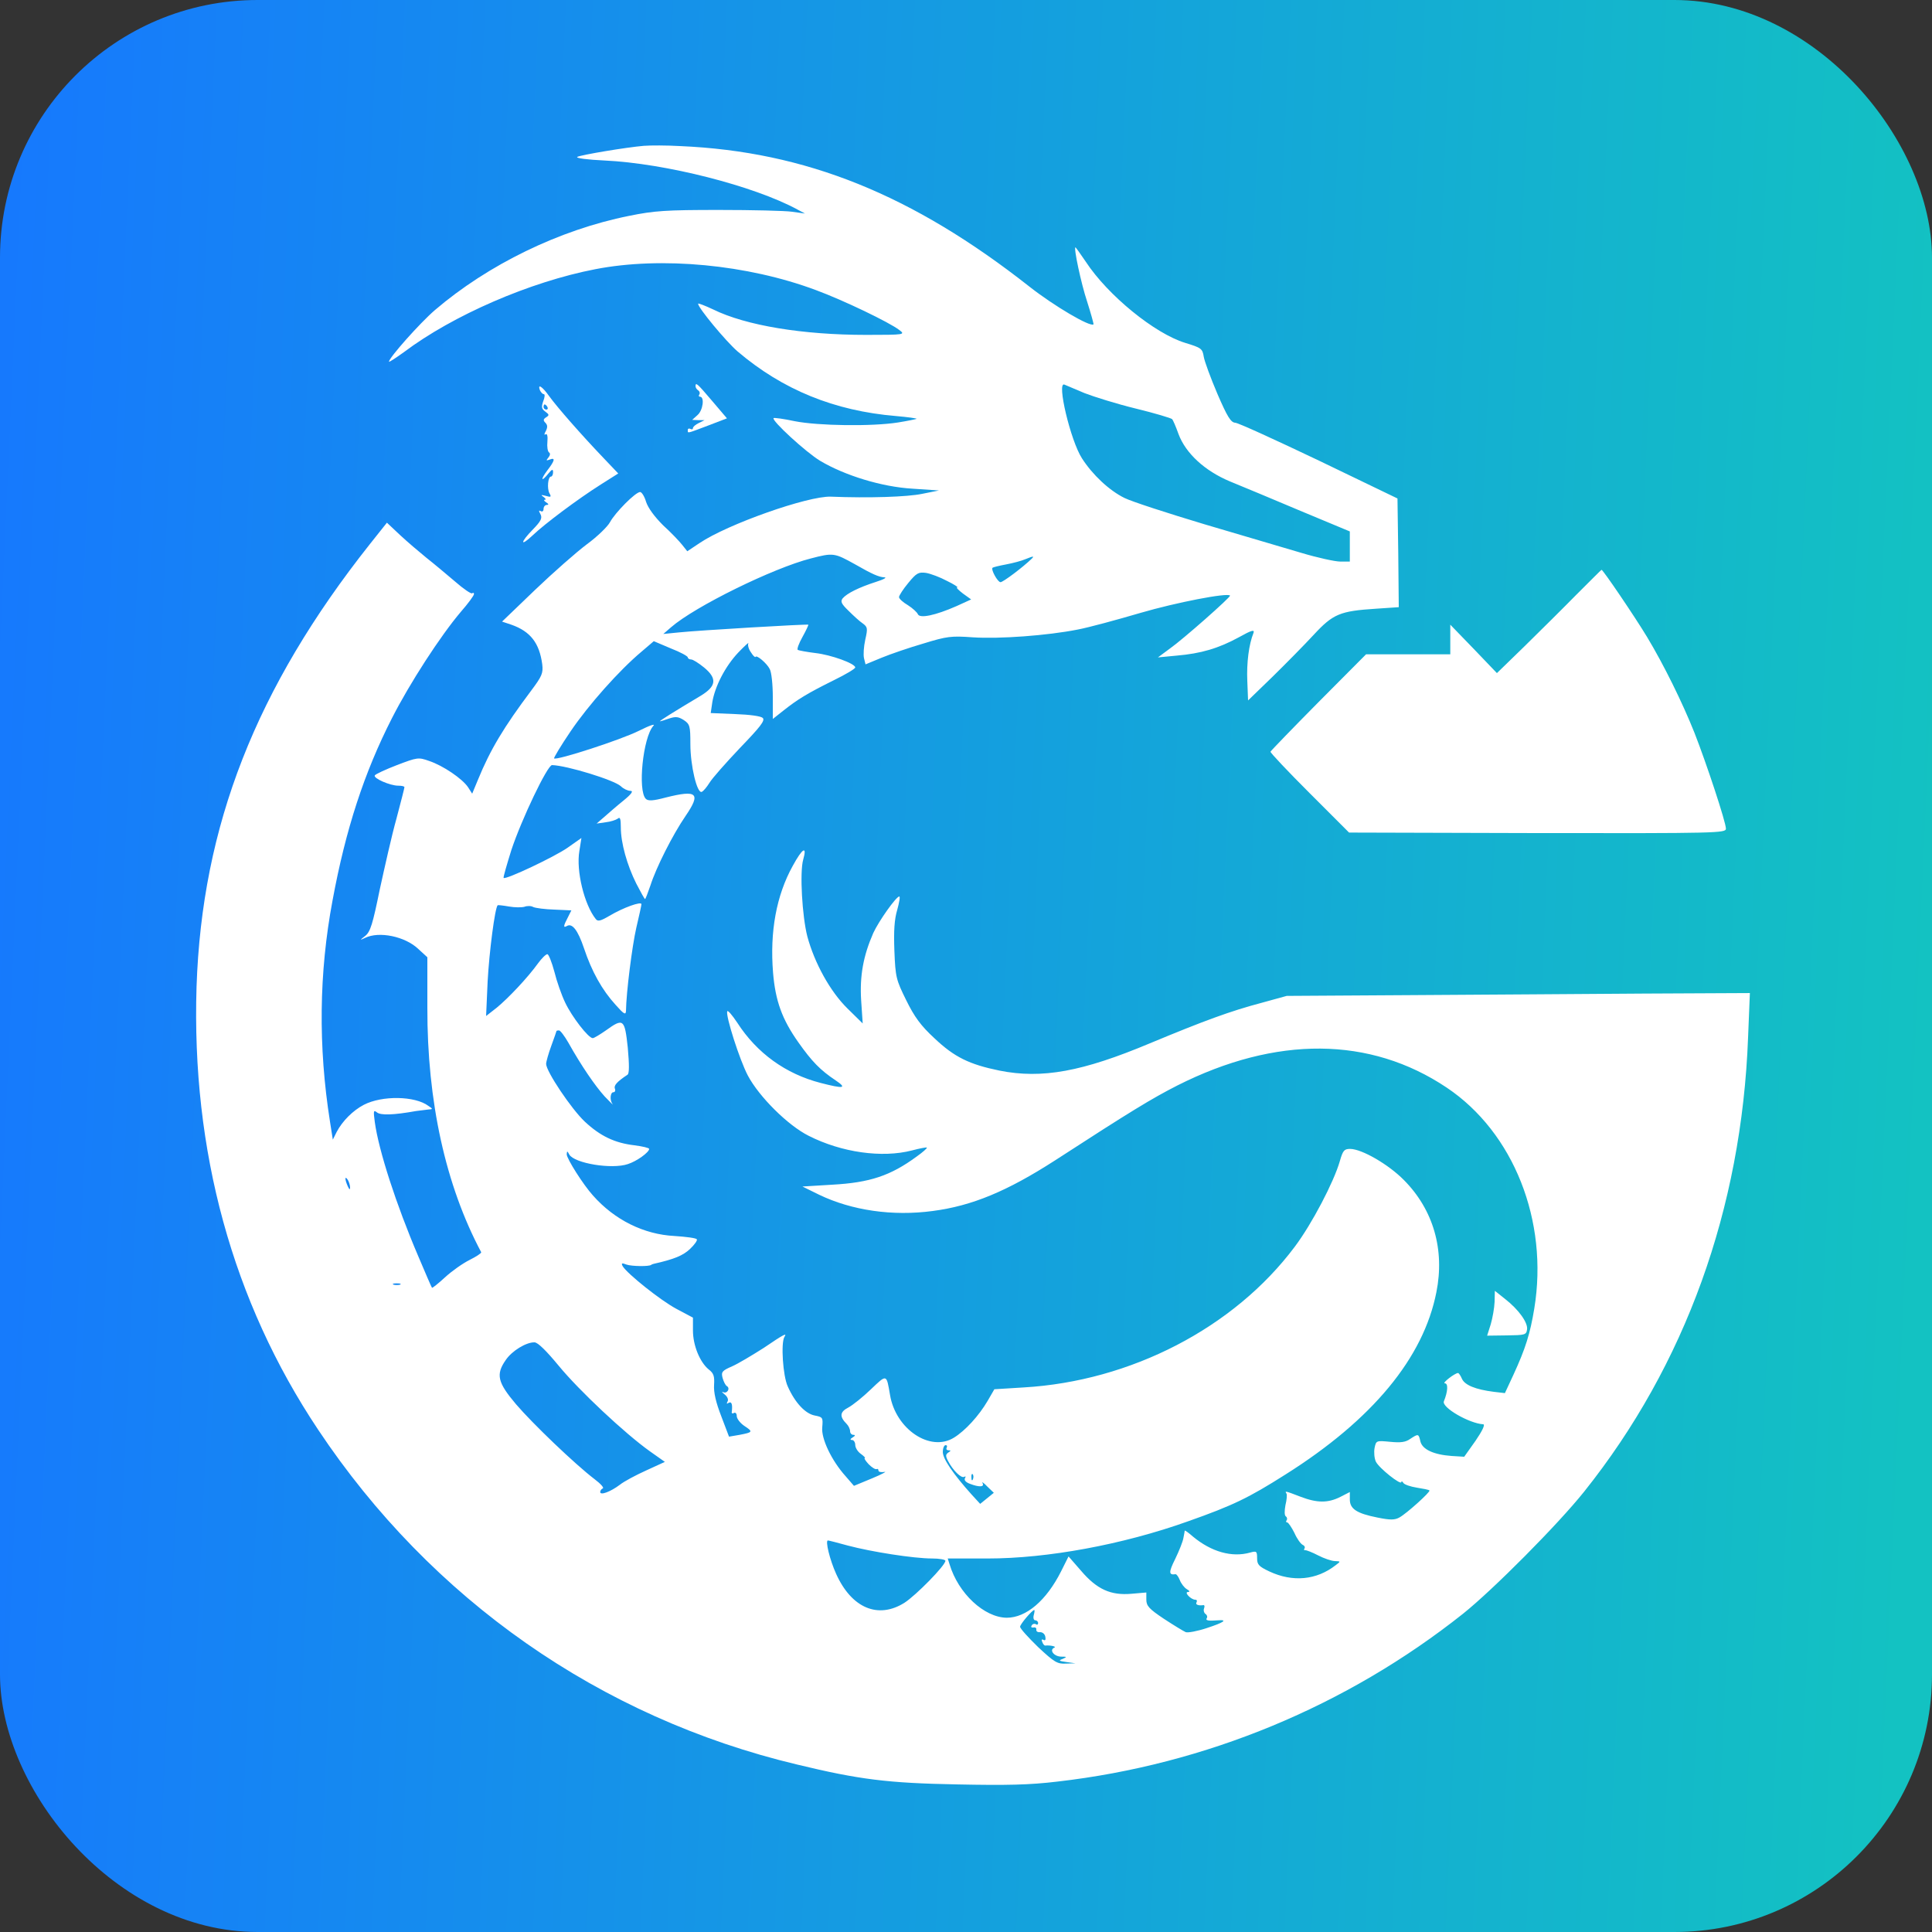 <svg xmlns="http://www.w3.org/2000/svg" version="1.0" width="750" height="750" viewBox="0 0 750 750" preserveAspectRatio="xMidYMid meet">
<rect x="0" y="0" width="750" height="750" fill="#333333" stroke="none"/>
<rect width="750" height="750" rx="100" fill="url(#paint0_linear_2_2)"/>
<g transform="translate(-145,900) scale(0.1,-0.1)" fill="white" stroke="none">
<path d="M3950 8434 c-70 -6 -243 -35 -259 -43 -7 -5 40 -11 105 -14 238 -11 581 -99 749 -190 l30 -16 -50 7 c-27 4 -156 7 -285 7 -204 0 -250 -3 -348 -23 -270 -54 -547 -189 -754 -366 -58 -50 -178 -185 -178 -200 0 -3 26 14 58 37 190 143 489 273 743 322 257 50 591 18 856 -81 106 -39 285 -125 324 -155 24 -18 22 -19 -128 -19 -246 0 -467 36 -595 99 -32 15 -58 25 -58 22 0 -16 108 -146 153 -185 175 -149 376 -231 615 -251 46 -4 82 -9 80 -11 -2 -1 -34 -8 -72 -14 -101 -16 -310 -13 -401 5 -42 9 -79 14 -82 12 -9 -9 126 -133 181 -166 96 -57 239 -101 358 -108 l103 -7 -65 -13 c-57 -12 -207 -17 -355 -11 -89 3 -401 -107 -509 -180 l-48 -32 -19 24 c-11 14 -44 49 -75 77 -34 34 -58 67 -66 91 -6 21 -17 38 -23 38 -18 0 -97 -80 -117 -117 -9 -17 -49 -56 -90 -86 -40 -30 -131 -110 -201 -177 l-128 -123 36 -12 c74 -26 109 -71 120 -154 4 -34 -1 -46 -43 -102 -105 -140 -159 -229 -207 -347 l-22 -53 -16 25 c-22 33 -97 84 -151 102 -42 15 -46 14 -125 -16 -44 -17 -83 -35 -86 -40 -7 -11 59 -40 91 -40 13 0 24 -2 24 -6 0 -3 -14 -58 -31 -122 -18 -64 -46 -189 -65 -276 -27 -132 -36 -163 -56 -179 -22 -17 -22 -18 -1 -8 54 27 156 6 207 -43 l35 -32 0 -195 c-1 -365 71 -691 209 -950 1 -4 -19 -17 -45 -30 -26 -13 -69 -43 -96 -68 -26 -24 -49 -42 -50 -40 -2 2 -26 58 -54 124 -85 199 -153 409 -168 519 -6 44 -5 48 8 38 14 -12 63 -11 152 5 17 2 38 5 48 6 18 1 18 2 0 14 -52 39 -180 41 -251 4 -42 -22 -83 -63 -105 -105 l-15 -30 -11 70 c-46 291 -43 577 10 859 51 276 123 496 230 706 69 136 189 321 268 414 28 32 51 63 51 69 0 5 -3 6 -7 3 -3 -4 -34 17 -67 46 -34 29 -83 70 -111 92 -27 22 -73 61 -102 88 l-51 48 -66 -83 c-443 -559 -652 -1094 -673 -1718 -20 -638 139 -1221 472 -1720 439 -659 1095 -1118 1860 -1300 240 -58 351 -72 620 -77 193 -4 282 -2 390 11 575 66 1123 293 1575 652 115 92 367 345 470 474 392 491 611 1097 636 1763 l7 172 -414 -2 c-228 -2 -632 -4 -899 -6 l-485 -3 -98 -27 c-121 -32 -224 -70 -433 -157 -262 -110 -419 -139 -584 -106 -117 24 -175 52 -253 126 -52 48 -77 82 -109 147 -39 79 -42 89 -46 192 -3 78 0 122 11 159 8 29 12 52 8 52 -12 0 -80 -96 -101 -142 -39 -89 -53 -167 -47 -262 l6 -89 -60 59 c-66 65 -127 175 -155 279 -20 78 -30 249 -16 298 16 56 -3 45 -41 -25 -63 -114 -89 -254 -76 -414 9 -109 35 -181 98 -270 53 -75 85 -108 145 -148 46 -31 31 -33 -58 -10 -136 35 -248 116 -324 234 -20 30 -37 50 -39 44 -6 -19 48 -188 80 -249 44 -83 156 -194 236 -234 128 -65 285 -87 401 -57 30 8 57 13 58 11 2 -2 -16 -18 -40 -35 -101 -74 -181 -101 -328 -109 l-115 -7 65 -32 c127 -61 285 -84 441 -63 153 20 289 77 474 196 296 192 377 241 475 291 384 194 749 191 1046 -8 260 -174 396 -518 340 -858 -16 -97 -34 -155 -81 -257 l-33 -71 -43 5 c-71 9 -113 26 -124 51 -5 12 -12 22 -15 22 -12 0 -64 -40 -51 -40 13 0 12 -31 -4 -70 -9 -24 99 -86 153 -89 8 -1 -4 -26 -30 -64 l-44 -62 -49 3 c-69 5 -113 25 -121 56 -7 31 -8 31 -40 10 -18 -13 -38 -15 -78 -11 -53 5 -54 5 -60 -24 -3 -16 -1 -40 5 -53 12 -25 99 -94 99 -79 0 4 4 3 8 -4 4 -6 27 -14 52 -18 25 -4 47 -8 49 -11 5 -5 -89 -90 -117 -105 -18 -10 -36 -10 -85 0 -81 16 -107 34 -107 70 l0 29 -37 -19 c-48 -24 -90 -24 -155 1 -60 23 -61 23 -54 12 3 -4 1 -25 -4 -45 -4 -22 -4 -39 1 -43 5 -3 7 -10 4 -15 -4 -5 -3 -9 2 -9 4 0 17 -19 28 -41 10 -23 25 -43 32 -46 7 -3 10 -9 7 -14 -3 -5 -2 -8 3 -7 4 1 27 -8 50 -20 23 -12 53 -22 65 -22 23 -1 23 -1 3 -16 -74 -58 -167 -67 -258 -24 -40 19 -47 26 -47 51 0 27 -2 29 -27 22 -71 -20 -151 3 -222 62 -17 15 -31 25 -32 23 0 -1 -2 -14 -5 -28 -2 -14 -17 -51 -32 -82 -26 -52 -25 -63 1 -59 4 1 12 -10 17 -23 5 -13 17 -29 27 -35 11 -6 13 -11 5 -11 -17 0 11 -30 28 -30 6 0 8 -4 5 -10 -6 -9 7 -14 27 -11 4 0 5 -5 2 -13 -3 -8 0 -17 5 -21 6 -3 9 -11 6 -16 -7 -10 6 -12 43 -9 39 3 24 -8 -43 -30 -36 -12 -73 -19 -82 -16 -9 4 -47 27 -85 52 -57 38 -68 50 -68 74 l0 28 -58 -5 c-80 -7 -134 17 -196 90 l-48 55 -29 -58 c-57 -113 -135 -180 -211 -180 -87 1 -188 94 -222 208 l-7 22 155 0 c232 0 525 54 777 144 176 62 237 92 379 182 338 213 536 453 586 708 33 165 -12 320 -126 435 -60 61 -164 121 -209 121 -23 0 -28 -6 -40 -48 -23 -80 -108 -243 -175 -332 -235 -314 -636 -522 -1053 -546 l-113 -7 -26 -45 c-34 -58 -87 -116 -131 -143 -92 -57 -226 33 -248 166 -14 82 -12 81 -74 22 -31 -30 -71 -62 -88 -71 -33 -17 -35 -35 -6 -64 7 -7 13 -20 13 -28 0 -8 6 -14 13 -14 8 0 7 -4 -3 -10 -10 -6 -11 -10 -2 -10 6 0 12 -9 12 -19 0 -11 10 -27 22 -35 12 -9 19 -16 15 -16 -4 0 3 -11 15 -24 13 -13 26 -21 31 -19 4 2 7 0 7 -5 0 -6 10 -8 23 -6 12 3 -9 -9 -48 -25 l-70 -29 -32 37 c-55 61 -96 147 -91 191 3 37 2 39 -29 45 -37 7 -77 50 -105 113 -19 41 -27 169 -13 192 11 17 0 12 -81 -43 -44 -28 -99 -61 -122 -71 -39 -17 -43 -22 -37 -45 4 -14 11 -29 17 -32 14 -9 0 -31 -15 -23 -7 3 -4 -1 7 -10 10 -8 15 -20 10 -27 -4 -8 -3 -10 4 -5 12 7 16 -5 13 -33 -2 -7 2 -10 8 -6 6 3 11 -2 11 -12 0 -10 13 -27 29 -38 35 -23 34 -25 -18 -35 l-41 -7 -30 79 c-21 54 -30 93 -28 122 2 33 -1 45 -21 60 -34 28 -61 93 -61 151 l0 50 -64 34 c-62 33 -192 137 -209 166 -6 12 -3 13 15 6 20 -7 89 -8 96 -1 1 1 5 3 10 4 80 18 113 32 140 57 18 17 30 34 27 38 -2 5 -42 10 -87 13 -118 6 -232 62 -316 157 -38 42 -102 143 -102 160 1 14 2 14 10 -1 20 -34 165 -58 227 -37 35 11 83 46 83 59 0 4 -26 10 -57 14 -77 9 -133 36 -193 92 -52 49 -150 195 -150 224 0 8 9 40 20 70 11 30 20 56 20 57 0 2 4 3 10 3 5 0 21 -21 36 -47 51 -91 104 -168 141 -209 21 -22 35 -36 31 -30 -12 15 -9 46 3 46 6 0 9 6 6 14 -5 12 8 27 49 54 7 5 7 37 1 105 -12 112 -17 116 -85 67 -23 -16 -46 -30 -51 -30 -17 0 -81 83 -107 138 -14 29 -33 83 -42 120 -10 37 -22 67 -27 68 -6 0 -22 -16 -36 -35 -41 -57 -117 -137 -161 -173 l-41 -32 6 135 c6 112 28 284 39 295 2 1 21 -1 44 -5 22 -4 49 -4 60 -1 10 4 26 4 34 -1 9 -4 46 -9 82 -10 l66 -3 -14 -28 c-17 -32 -18 -41 -4 -33 21 13 43 -15 67 -86 30 -90 70 -162 123 -220 32 -36 39 -40 40 -24 1 73 24 253 40 323 11 46 20 88 20 92 0 12 -70 -13 -124 -45 -34 -20 -45 -23 -53 -13 -45 56 -77 188 -64 264 l8 51 -54 -38 c-50 -35 -240 -125 -248 -117 -2 2 12 50 30 108 39 118 140 330 158 330 59 -2 241 -58 267 -82 10 -10 27 -18 37 -18 13 0 5 -12 -27 -38 -25 -20 -58 -49 -74 -63 l-30 -26 35 5 c19 2 40 9 47 14 9 8 12 0 12 -34 0 -60 24 -146 60 -218 17 -33 32 -60 34 -60 2 0 11 24 21 53 22 69 86 196 136 269 61 89 46 103 -77 72 -49 -13 -68 -14 -77 -5 -32 32 -11 238 29 283 10 10 -12 3 -56 -19 -70 -35 -320 -116 -329 -107 -2 2 26 49 64 105 69 102 189 237 275 309 l48 41 66 -28 c36 -14 66 -30 66 -35 0 -4 6 -8 13 -8 7 0 29 -14 50 -31 52 -43 48 -73 -13 -110 -104 -62 -163 -99 -158 -99 3 0 19 5 36 11 25 8 35 7 56 -6 24 -16 26 -23 26 -93 0 -85 26 -193 44 -186 7 3 20 19 30 35 10 17 64 78 119 136 78 81 98 106 88 116 -7 7 -50 13 -107 15 l-95 4 6 41 c10 62 50 140 101 194 25 26 43 42 39 36 -3 -7 1 -23 10 -35 8 -13 16 -21 18 -18 4 9 44 -25 55 -47 7 -12 12 -61 12 -108 l0 -86 43 34 c53 42 92 66 195 117 45 22 82 44 82 49 0 15 -93 49 -155 56 -33 4 -64 10 -68 12 -4 3 4 25 18 50 14 25 24 47 23 48 -4 3 -427 -22 -503 -30 l-60 -6 30 26 c93 81 397 230 542 267 88 23 92 22 173 -23 66 -38 92 -49 112 -50 13 0 0 -8 -32 -18 -65 -21 -112 -44 -129 -64 -9 -12 -5 -21 23 -48 19 -19 43 -41 55 -49 19 -14 20 -19 10 -63 -6 -27 -8 -59 -5 -72 l6 -24 63 26 c34 14 107 39 162 55 91 28 108 30 191 24 104 -7 291 7 407 30 43 8 153 38 245 65 137 40 337 79 347 67 4 -5 -184 -171 -234 -206 l-46 -34 73 7 c94 8 162 28 241 71 50 28 62 31 57 17 -18 -45 -27 -116 -24 -186 l3 -76 95 92 c52 51 124 124 160 163 75 81 102 92 241 101 l89 6 -2 211 -3 211 -305 147 c-168 80 -314 147 -325 147 -17 1 -31 24 -69 112 -26 61 -50 126 -53 144 -5 32 -10 35 -72 54 -118 36 -300 184 -386 315 -21 31 -39 56 -40 56 -8 0 22 -141 45 -210 15 -47 26 -87 25 -89 -12 -12 -154 72 -247 145 -456 359 -871 526 -1358 547 -52 3 -115 3 -140 1z m1710 -960 c36 -14 125 -42 199 -60 74 -18 137 -37 141 -41 4 -4 15 -30 25 -58 28 -75 102 -143 200 -184 44 -18 167 -69 273 -114 l192 -80 0 -59 0 -58 -37 0 c-20 0 -89 15 -152 34 -64 19 -233 69 -376 111 -143 43 -282 88 -310 102 -59 29 -124 90 -165 154 -44 68 -99 299 -68 286 7 -3 42 -18 78 -33z m-205 -643 c-34 -33 -111 -91 -121 -91 -11 0 -38 49 -31 56 2 2 26 8 53 13 27 5 60 14 74 20 32 13 36 13 25 2z m-329 -86 c27 -13 45 -25 40 -25 -6 0 5 -11 22 -24 l32 -23 -57 -26 c-82 -36 -143 -49 -150 -31 -3 7 -20 23 -39 35 -19 11 -34 25 -34 31 0 6 16 31 36 55 32 39 40 43 69 39 18 -3 55 -17 81 -31z m-2317 -2355 c0 -10 -3 -8 -9 5 -12 27 -12 43 0 25 5 -8 9 -22 9 -30z m194 -377 c-7 -2 -19 -2 -25 0 -7 3 -2 5 12 5 14 0 19 -2 13 -5z m616 -315 c79 -96 257 -263 354 -332 l58 -41 -72 -33 c-40 -18 -87 -43 -103 -56 -36 -27 -76 -42 -76 -28 0 6 5 12 10 14 6 2 -8 18 -32 36 -76 58 -240 215 -305 291 -71 84 -79 115 -40 171 24 36 80 70 112 69 13 0 47 -34 94 -91z m1506 -318 c-3 -5 0 -10 7 -10 10 0 10 -2 -1 -9 -10 -7 -11 -13 -1 -32 19 -37 52 -69 63 -62 6 3 7 1 3 -5 -4 -8 3 -16 19 -22 36 -14 58 -13 49 3 -4 6 5 1 18 -13 l26 -25 -27 -22 -26 -21 -33 36 c-71 79 -112 139 -112 165 0 15 5 27 11 27 5 0 7 -4 4 -10z m102 -122 c-3 -8 -6 -5 -6 6 -1 11 2 17 5 13 3 -3 4 -12 1 -19z m-485 -258 c90 -24 255 -50 326 -50 28 0 52 -4 52 -9 0 -18 -114 -134 -159 -163 -102 -64 -205 -21 -265 112 -25 55 -43 130 -32 130 3 0 38 -9 78 -20z m721 -270 c-3 -11 0 -20 6 -20 6 0 11 -5 11 -11 0 -5 -4 -8 -9 -4 -5 3 -13 1 -16 -5 -4 -6 -1 -9 7 -8 7 2 12 -2 11 -8 -1 -7 5 -11 15 -10 9 0 18 -7 20 -18 2 -11 0 -16 -7 -12 -7 4 -9 1 -5 -8 3 -9 9 -15 12 -14 19 2 45 -4 35 -8 -21 -9 -2 -34 26 -35 23 0 24 -1 6 -9 -17 -6 -14 -8 15 -12 l35 -5 -37 -1 c-33 -2 -45 5 -108 64 -38 37 -70 72 -70 79 0 10 47 65 55 65 2 0 1 -9 -2 -20z"/>

<path d="M4150 7501 c0 -6 5 -13 10 -16 6 -4 8 -11 5 -16 -4 -5 -2 -9 2 -9 19 0 12 -53 -9 -71 l-21 -19 24 -1 24 0 -22 -11 c-13 -6 -23 -15 -23 -20 0 -5 -4 -6 -10 -3 -5 3 -10 1 -10 -4 0 -14 -6 -15 79 17 l73 28 -57 67 c-57 67 -65 75 -65 58z"/>
<path d="M3546 7485 c4 -8 10 -15 15 -15 5 0 4 -12 -2 -27 -8 -23 -7 -30 8 -41 15 -11 16 -14 3 -22 -11 -7 -12 -12 -3 -21 9 -9 9 -18 2 -32 -7 -12 -7 -17 -1 -13 6 4 9 -7 7 -29 -2 -19 1 -37 6 -41 6 -4 5 -11 -2 -20 -10 -12 -9 -13 5 -8 23 9 20 -4 -10 -43 -27 -36 -23 -46 5 -11 14 17 18 18 18 5 0 -10 -4 -17 -8 -17 -12 0 -16 -47 -6 -65 8 -14 6 -16 -14 -10 -19 5 -21 4 -9 -4 8 -6 11 -11 5 -11 -5 0 -3 -5 5 -10 10 -6 11 -10 3 -10 -7 0 -13 -7 -13 -16 0 -8 -5 -12 -11 -8 -8 4 -8 1 -1 -12 8 -15 2 -27 -29 -59 -50 -51 -51 -70 -1 -23 46 44 174 140 264 197 l68 43 -59 62 c-84 88 -178 195 -209 238 -27 38 -46 50 -36 23z m29 -65 c3 -5 1 -10 -4 -10 -6 0 -11 5 -11 10 0 6 2 10 4 10 3 0 8 -4 11 -10z"/>
<path d="M7570 6692 c-52 -53 -143 -143 -202 -201 l-107 -104 -90 94 -91 94 0 -57 0 -58 -164 0 -163 0 -184 -185 c-101 -102 -185 -189 -187 -193 -1 -4 67 -76 152 -161 l153 -153 732 -2 c697 -1 731 0 731 17 0 25 -75 252 -122 372 -47 118 -119 264 -184 372 -47 78 -173 264 -177 261 -1 0 -45 -44 -97 -96z"/>
<path d="M7252 3946 c-1 -24 -8 -63 -15 -87 l-14 -44 76 1 c71 1 76 2 79 23 4 26 -32 77 -86 119 l-39 31 -1 -43z"/>
</g>

<defs>
<linearGradient id="paint0_linear_2_2" x1="750" y1="375" x2="-30" y2="340" gradientUnits="userSpaceOnUse">
<stop stop-color="#13C2C2"/>
<stop offset="1" stop-color="#1677FF"/>
</linearGradient>
</defs>
</svg>